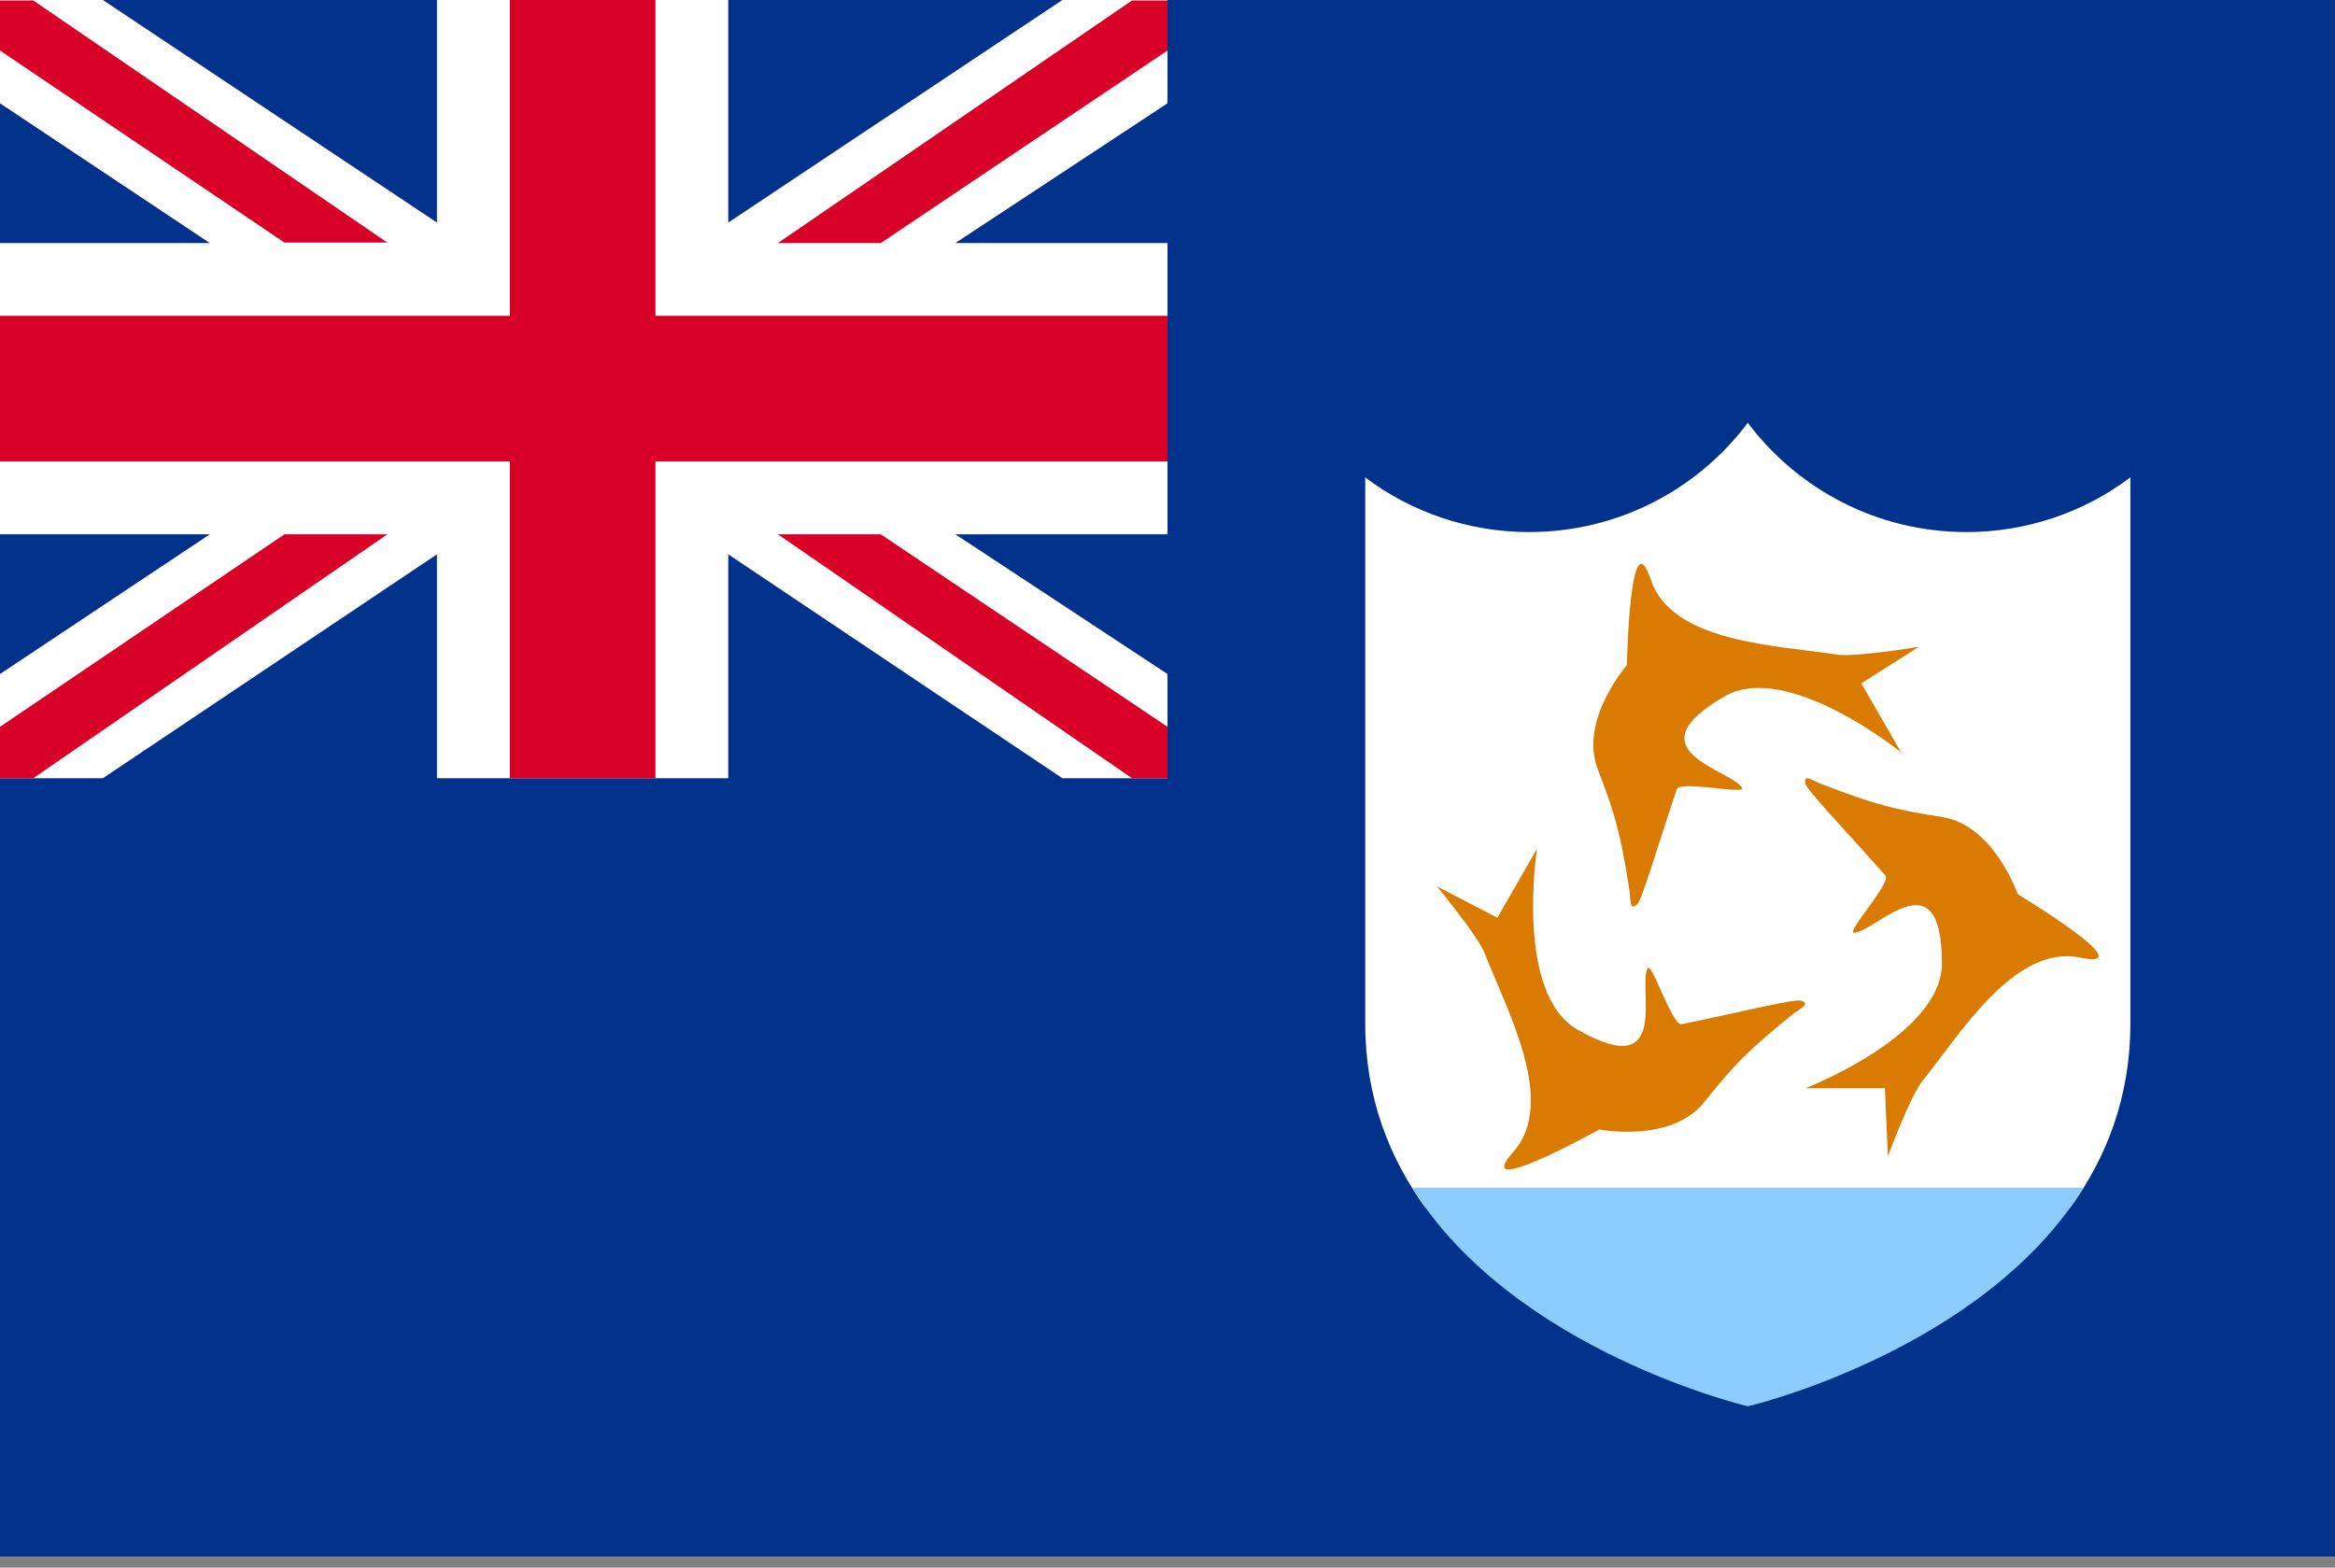 <svg width="70" height="47" viewBox="0 0 70 47" fill="none" xmlns="http://www.w3.org/2000/svg">
<rect x="0" y="0" width="70" height="47" fill="#808080" stroke="none"/>
<g clip-path="url(#clip0_6_12165)">
<path d="M0 0H70V46.667H0V0Z" fill="#00318B"/>
<path d="M62.059 36.212C63.142 34.721 63.865 32.901 63.865 30.697V14.313C62.449 15.379 60.723 15.955 58.95 15.952C56.27 15.952 53.892 14.665 52.397 12.676C50.902 14.665 48.523 15.952 45.843 15.952C43.998 15.952 42.296 15.342 40.928 14.315V30.697C40.928 32.902 41.651 34.722 42.734 36.212H62.059Z" fill="white"/>
<path d="M42.332 35.611C45.391 40.521 52.398 42.164 52.398 42.164C52.398 42.164 59.405 40.521 62.464 35.611H42.332Z" fill="#8DCCFF"/>
<path d="M54.125 23.498C54.169 23.692 55.315 24.886 56.521 26.248C56.711 26.462 55.328 27.971 55.578 27.966C56.226 27.95 58.208 25.611 58.217 28.873C58.224 31.048 54.123 32.627 54.123 32.627H56.507L56.596 34.669C56.596 34.669 57.274 32.848 57.632 32.407C58.737 31.047 60.385 28.304 62.352 28.71C64.318 29.115 60.488 26.81 60.488 26.81C60.488 26.81 59.778 24.738 58.218 24.495C56.846 24.28 56.269 24.152 54.583 23.498C54.354 23.41 54.054 23.182 54.125 23.498V23.498Z" fill="#D87B00"/>
<path d="M49.081 27.111C49.227 26.976 49.689 25.388 50.267 23.662C50.358 23.39 52.356 23.835 52.225 23.621C51.888 23.067 48.871 22.518 51.692 20.881C53.574 19.789 56.989 22.555 56.989 22.555L55.8 20.489L57.524 19.393C57.524 19.393 55.607 19.714 55.049 19.624C53.319 19.346 50.119 19.286 49.489 17.379C48.858 15.473 48.772 19.943 48.772 19.943C48.772 19.943 47.331 21.592 47.899 23.065C48.398 24.362 48.576 24.927 48.85 26.713C48.89 26.957 48.842 27.331 49.081 27.111V27.111Z" fill="#D87B00"/>
<path d="M53.99 30.001C53.8 29.943 52.194 30.341 50.412 30.708C50.131 30.765 49.513 28.814 49.393 29.035C49.083 29.604 50.124 32.489 47.29 30.87C45.402 29.791 46.077 25.449 46.077 25.449L44.889 27.515L43.075 26.574C43.075 26.574 44.316 28.069 44.517 28.599C45.145 30.235 46.701 33.032 45.369 34.533C44.037 36.035 47.945 33.864 47.945 33.864C47.945 33.864 50.096 34.283 51.084 33.051C51.954 31.968 52.353 31.531 53.759 30.397C53.955 30.244 54.301 30.098 53.99 30.001V30.001Z" fill="#D87B00"/>
<path d="M35 0H31.848L21.832 6.673V0H13.099V6.673L3.084 0H0V3.097L6.29 7.287H0V16.02H6.29L0 20.209V23.333H3.084L13.099 16.62V23.333H21.832V16.62L31.848 23.333H35V20.209L28.641 16.02H35V7.287H28.641L35 3.097V0Z" fill="white"/>
<path d="M19.649 0H15.283V9.47H0V13.836H15.283V23.333H19.649V13.836H35V9.47H19.649V0Z" fill="#D80027"/>
<path d="M0 23.333V21.791L8.528 16.02H11.612L0.996 23.333H0ZM0.996 0.014L11.612 7.273H8.528L0 1.515V0.014H0.996ZM35 0.014V1.515L26.404 7.287H23.32L33.936 0.014H35ZM33.936 23.333L23.32 16.02H26.404L35 21.791V23.333H33.936Z" fill="#D80027"/>
</g>
<defs>
<clipPath id="clip0_6_12165">
<rect width="70" height="46.667" fill="white"/>
</clipPath>
</defs>
</svg>
